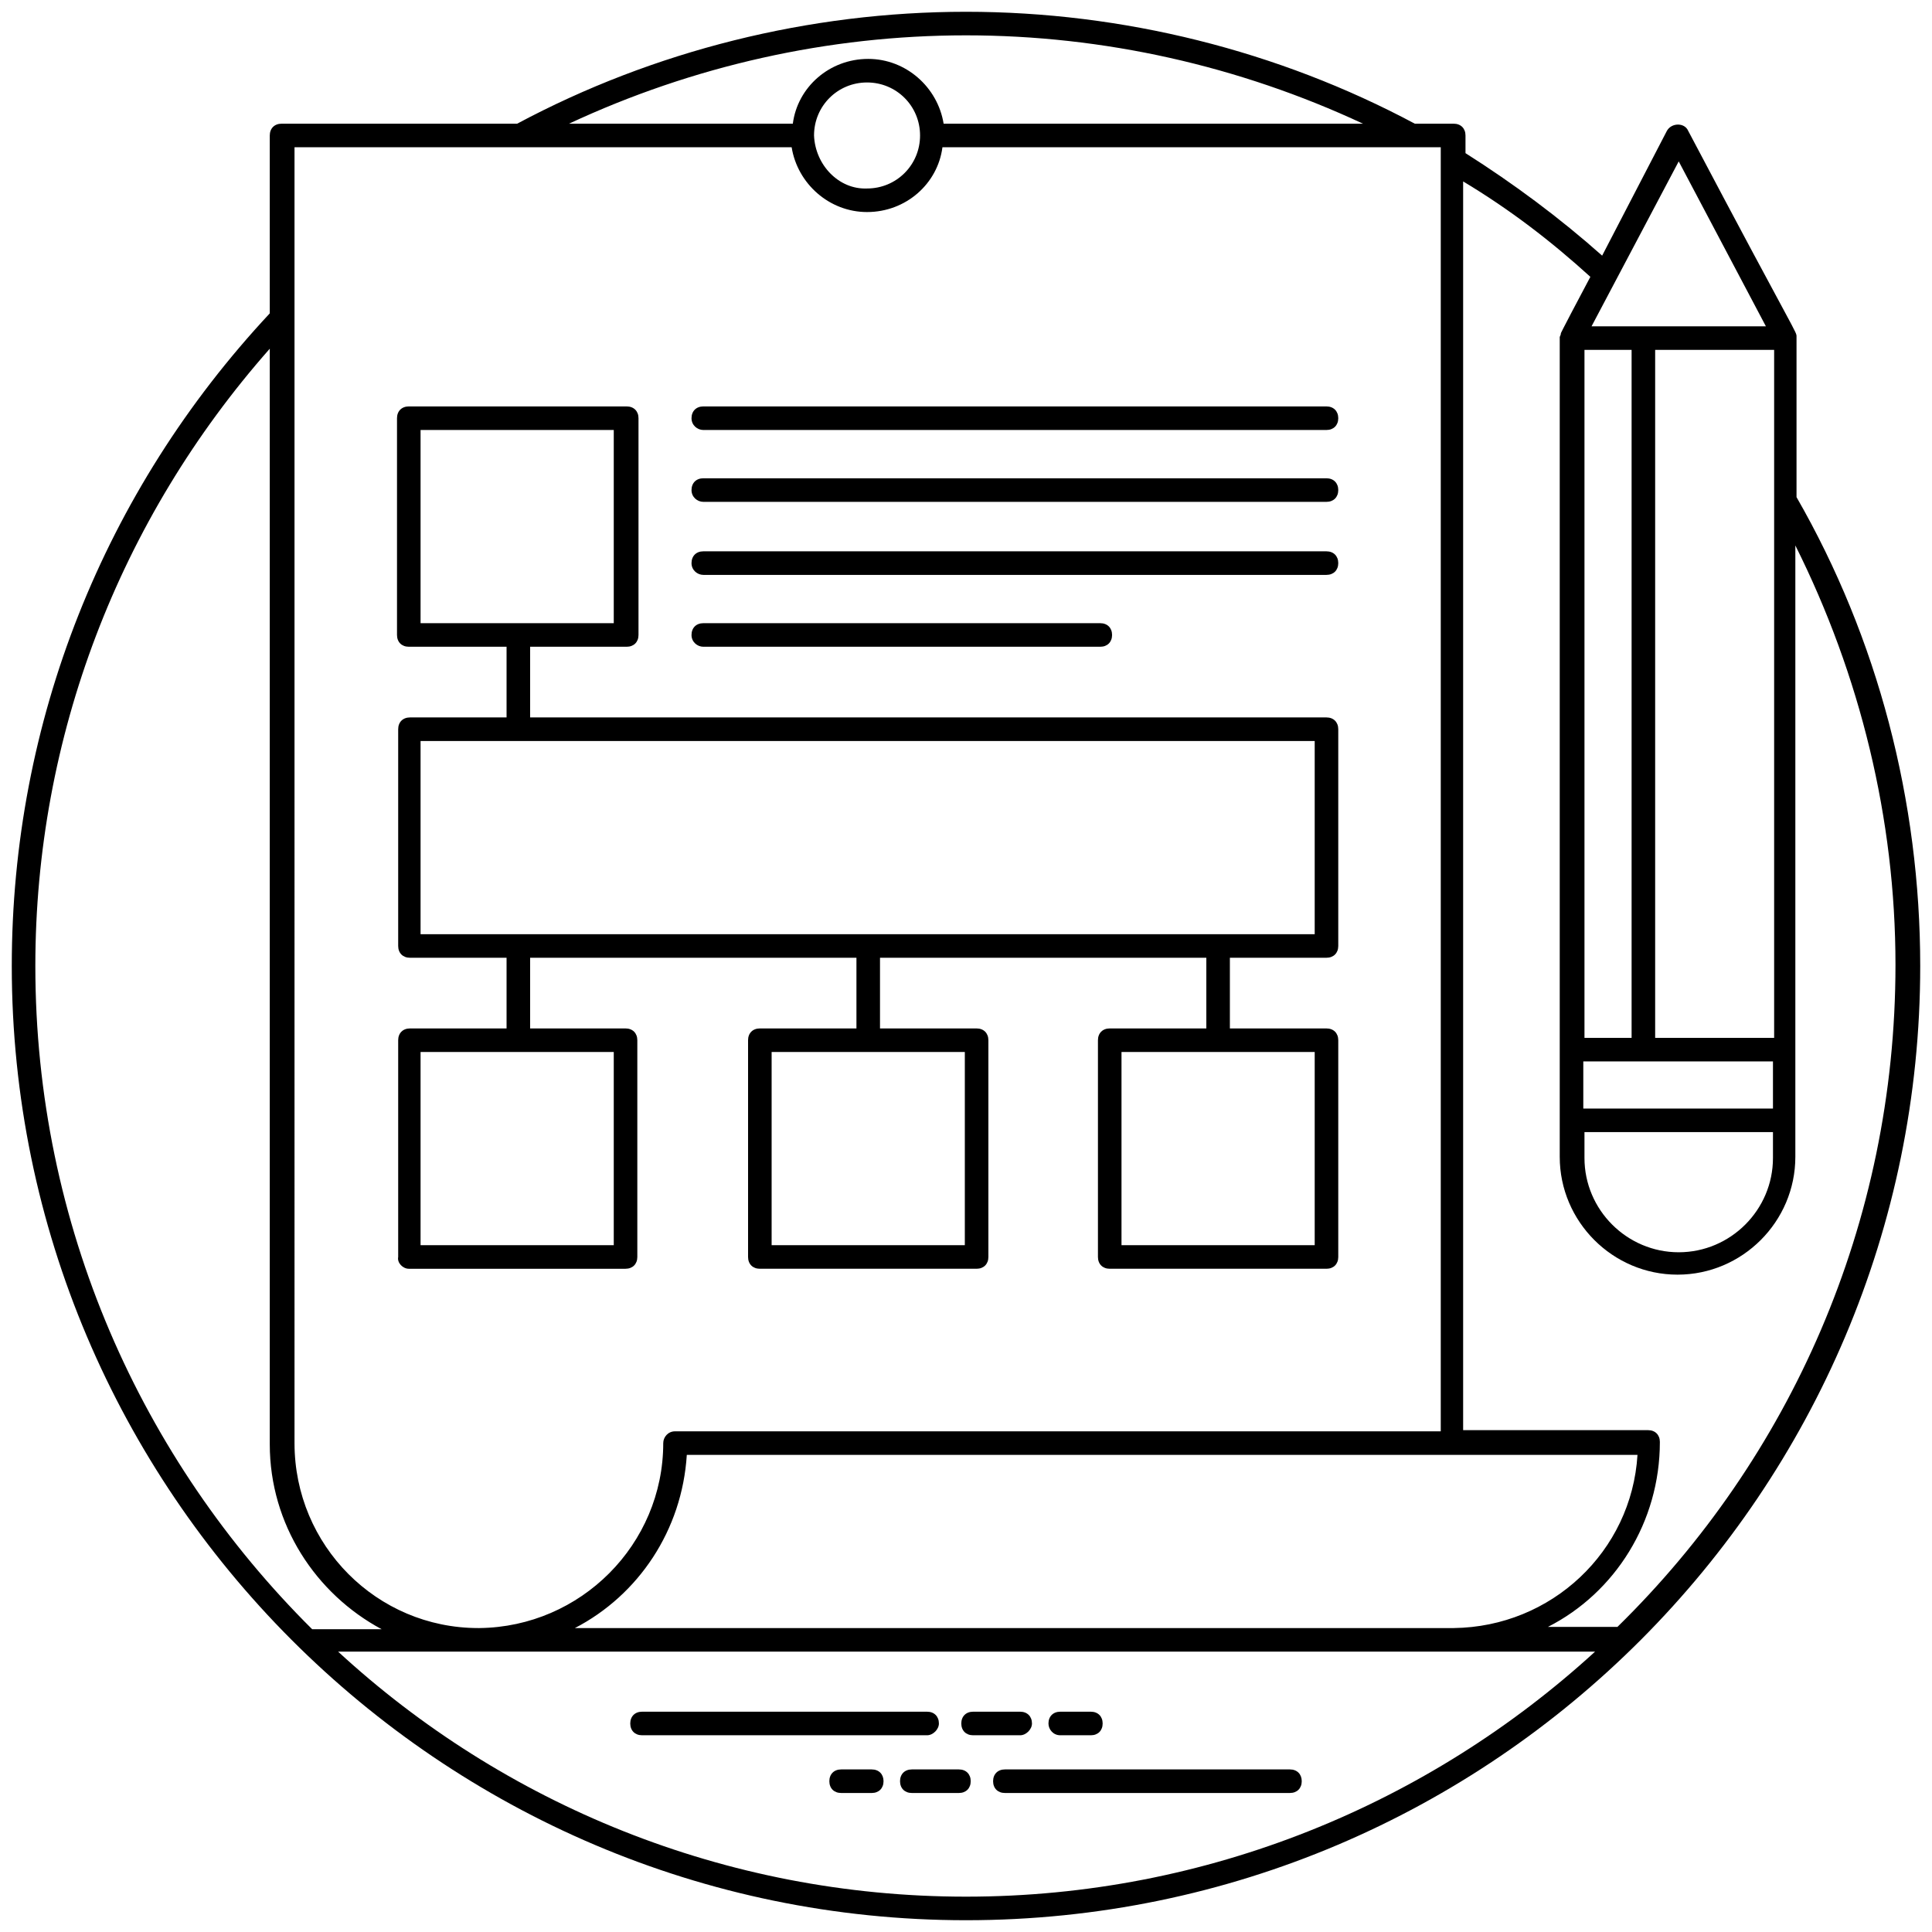 <svg height='100px' width='100px'  fill="#000000" xmlns="http://www.w3.org/2000/svg" xmlns:xlink="http://www.w3.org/1999/xlink" version="1.1" x="0px" y="0px" viewBox="0 0 164 164" enable-background="new 0 0 164 164" xml:space="preserve"><g><g><path d="M163,82c0-14-3.6-27.8-10.5-39.8c0-5.1,0-13.2,0-13.6c0-0.5,0.2,0.3-9.2-17.5c-0.3-0.7-1.4-0.7-1.8,0L136,21.7    c-3.6-3.2-7.5-6.1-11.6-8.7v-1.5c0-0.6-0.4-1-1-1h-3.3C108.5,4.3,95.3,1,82,1s-26.5,3.3-38.1,9.5H23.9c-0.6,0-1,0.4-1,1v15.1    C8.8,41.7,1,61.3,1,82c0,44.5,36.3,81,81,81C126.8,163,163,126.5,163,82z M150.5,96.1v2.2c0,4.4-3.6,8-8,8s-8-3.6-8-8v-2.2H150.5z     M140.5,88.1V29.7h10.1v58.4H140.5z M138.5,88.1h-4V29.7h4V88.1z M134.4,90.1c9,0,7.1,0,16.1,0v4h-16.1V90.1z M142.5,13.7l7.4,14    h-10.4h-4.4L142.5,13.7z M135,23.5c-0.8,1.5-2.7,5.1-2.5,4.8c0,0.1-0.1,0.3-0.1,0.3c0,80,0,64.6,0,69.6c0,5.5,4.5,10,10,10    c5.5,0,10-4.5,10-10c0-4.4,0,6.4,0-51.9c5.5,11,8.5,23.2,8.5,35.6c0,22-9,41.9-23.6,56.2h-5.9c5.7-2.9,9.5-8.9,9.5-15.7v0    c0-0.6-0.4-1-1-1h-15.7V15.4C128.2,17.8,131.7,20.5,135,23.5z M123.4,123.5C123.4,123.5,123.4,123.5,123.4,123.5    C123.4,123.5,123.4,123.5,123.4,123.5H139c-0.5,8.2-7.3,14.6-15.6,14.7H48.8c5.4-2.8,9.1-8.3,9.5-14.7H123.4z M82,3    c11.7,0,23.2,2.6,33.7,7.5H80.1C79.6,7.4,76.9,5,73.7,5c-3.3,0-6,2.4-6.4,5.5H48.3C58.8,5.6,70.3,3,82,3z M69.1,11.5    c0-2.5,2-4.5,4.5-4.5c2.5,0,4.5,2,4.5,4.5l0,0l0,0c0,2.5-2,4.5-4.5,4.5C71.2,16.1,69.2,14,69.1,11.5L69.1,11.5L69.1,11.5z     M24.9,12.5h42.3c0.5,3.1,3.2,5.5,6.4,5.5c3.3,0,6-2.4,6.4-5.5h42.3v109H57.3c-0.6,0-1,0.5-1,1c0,8.6-7,15.6-15.6,15.7h-0.1    c-8.6,0-15.6-7-15.6-15.7V12.5z M3,82c0-19.4,7.1-37.9,19.9-52.4v93c0,6.8,3.9,12.7,9.5,15.7h-5.9C12,123.9,3,104,3,82z     M28.7,140.2c38.1,0-39.8,0,106.7,0C121.3,153.1,102.5,161,82,161S42.7,153.1,28.7,140.2z"></path></g><g><path d="M79.7,146.3c0-0.6-0.4-1-1-1H54.5c-0.6,0-1,0.4-1,1c0,0.6,0.4,1,1,1h24.2C79.2,147.3,79.7,146.8,79.7,146.3z"></path></g><g><path d="M87.6,146.3c0-0.6-0.4-1-1-1h-4c-0.6,0-1,0.4-1,1c0,0.6,0.4,1,1,1h4C87.1,147.3,87.6,146.8,87.6,146.3z"></path></g><g><path d="M90,147.3h2.6c0.6,0,1-0.4,1-1c0-0.6-0.4-1-1-1H90c-0.6,0-1,0.4-1,1C89,146.8,89.4,147.3,90,147.3z"></path></g><g><path d="M109.5,150.2H85.3c-0.6,0-1,0.4-1,1c0,0.6,0.4,1,1,1h24.2c0.6,0,1-0.4,1-1C110.5,150.6,110.1,150.2,109.5,150.2z"></path></g><g><path d="M81.4,150.2h-4c-0.6,0-1,0.4-1,1c0,0.6,0.4,1,1,1h4c0.6,0,1-0.4,1-1C82.4,150.6,82,150.2,81.4,150.2z"></path></g><g><path d="M74,150.2h-2.6c-0.6,0-1,0.4-1,1c0,0.6,0.4,1,1,1H74c0.6,0,1-0.4,1-1C75,150.6,74.6,150.2,74,150.2z"></path></g><g><path d="M34.7,107.7h18.4c0.6,0,1-0.4,1-1V88.3c0-0.6-0.4-1-1-1H45v-6h27.7v6h-8.2c-0.6,0-1,0.4-1,1v18.4c0,0.6,0.4,1,1,1h18.4    c0.6,0,1-0.4,1-1V88.3c0-0.6-0.4-1-1-1h-8.2v-6h27.7v6h-8.2c-0.6,0-1,0.4-1,1v18.4c0,0.6,0.4,1,1,1h18.4c0.6,0,1-0.4,1-1V88.3    c0-0.6-0.4-1-1-1h-8.2v-6h8.2c0.6,0,1-0.4,1-1V61.9c0-0.6-0.4-1-1-1H45v-6h8.2c0.6,0,1-0.4,1-1V35.5c0-0.6-0.4-1-1-1H34.7    c-0.6,0-1,0.4-1,1v18.4c0,0.6,0.4,1,1,1H43v6h-8.2c-0.6,0-1,0.4-1,1v18.4c0,0.6,0.4,1,1,1H43v6h-8.2c-0.6,0-1,0.4-1,1v18.4    C33.7,107.2,34.2,107.7,34.7,107.7z M81.9,105.7H65.5V89.3h16.4V105.7z M111.6,105.7H95.2V89.3h16.4V105.7z M35.7,36.5h16.4v16.4    H35.7V36.5z M35.7,62.9h75.9v16.4H35.7V62.9z M35.7,89.3h16.4v16.4H35.7V89.3z"></path></g><g><path d="M59.7,36.5h52.9c0.6,0,1-0.4,1-1s-0.4-1-1-1H59.7c-0.6,0-1,0.4-1,1S59.2,36.5,59.7,36.5z"></path></g><g><path d="M59.7,42.6h52.9c0.6,0,1-0.4,1-1c0-0.6-0.4-1-1-1H59.7c-0.6,0-1,0.4-1,1C58.7,42.2,59.2,42.6,59.7,42.6z"></path></g><g><path d="M59.7,48.8h52.9c0.6,0,1-0.4,1-1s-0.4-1-1-1H59.7c-0.6,0-1,0.4-1,1S59.2,48.8,59.7,48.8z"></path></g><g><path d="M59.7,54.9h33.7c0.6,0,1-0.4,1-1c0-0.6-0.4-1-1-1H59.7c-0.6,0-1,0.4-1,1C58.7,54.5,59.2,54.9,59.7,54.9z"></path></g></g></svg>